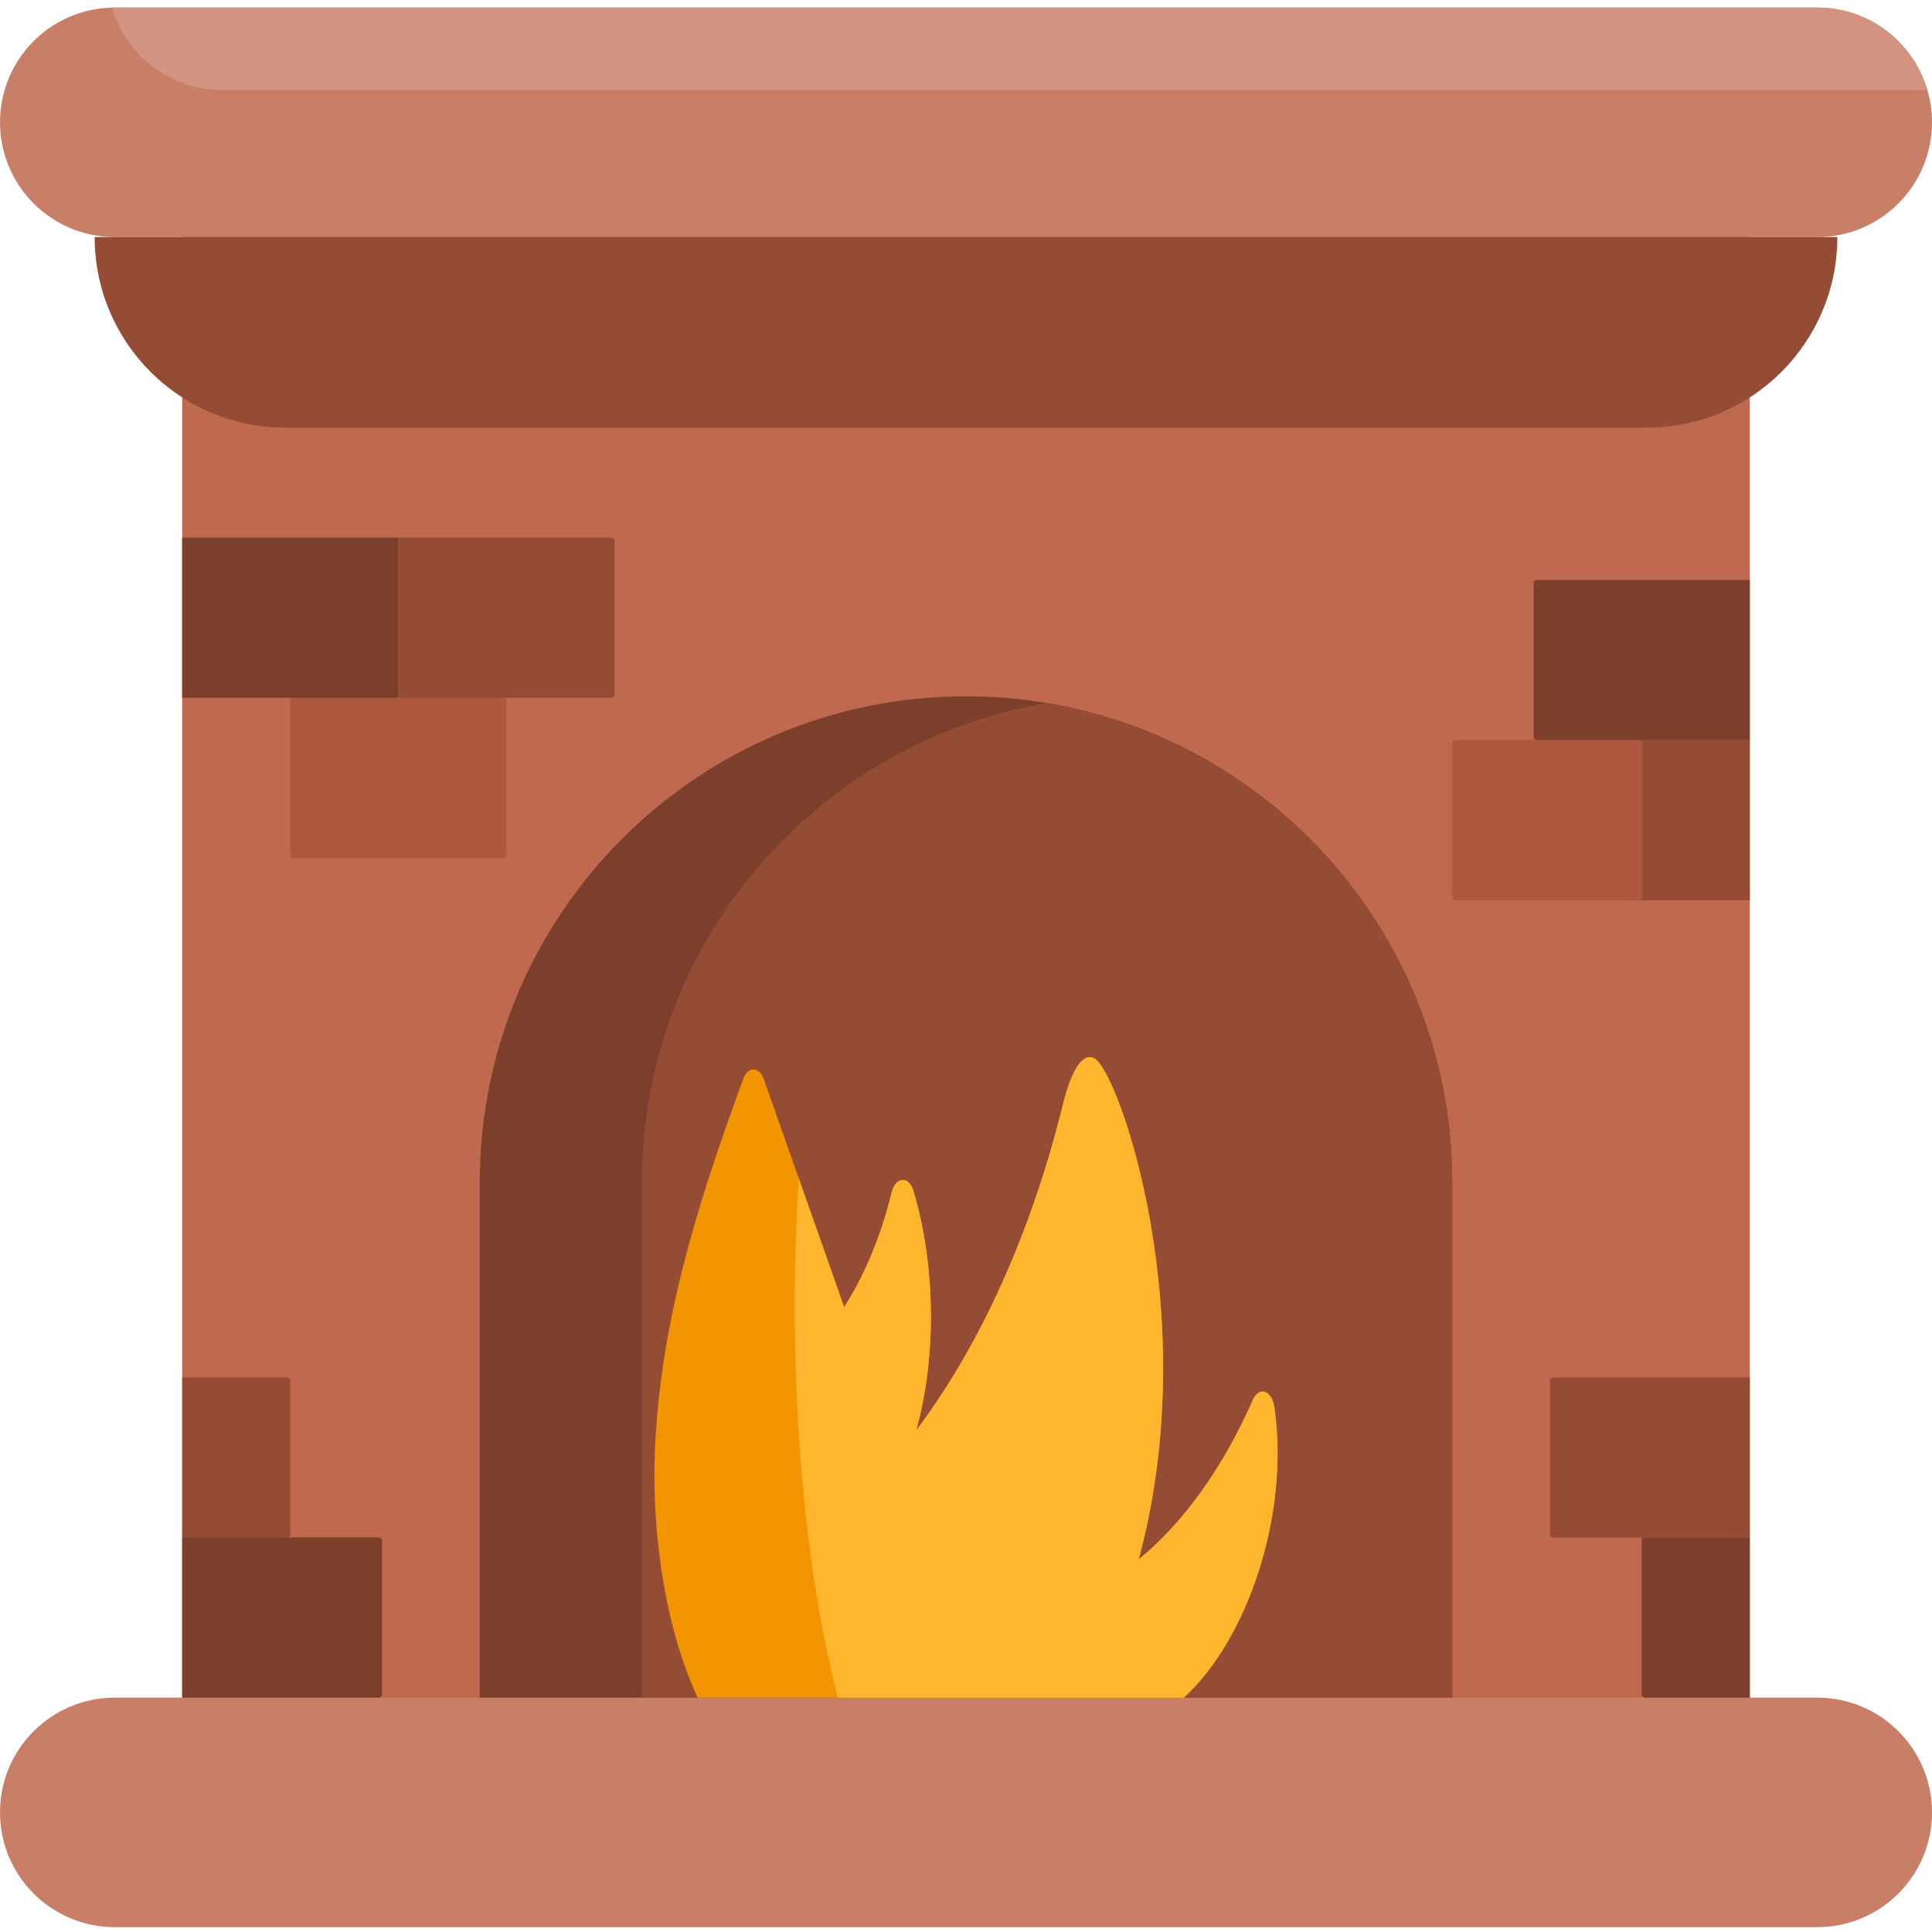 <svg height="512pt" viewBox="0 -1 512 511" width="512pt" xmlns="http://www.w3.org/2000/svg"><path d="m48.277 30.914h415.441v447.891h-415.441zm0 0" fill="#c0694e"/><path d="m30.41 509.215h451.18c16.793 0 30.41-13.613 30.41-30.41 0-16.793-13.617-30.41-30.41-30.41h-451.18c-16.793 0-30.41 13.617-30.41 30.41 0 16.797 13.617 30.41 30.41 30.41zm0 0" fill="#c97e67"/><path d="m511.996 30.91c0 8.391-3.402 16-8.906 21.504-5.496 5.504-13.102 8.906-21.504 8.906h-451.172c-16.805 0-30.41-13.617-30.41-30.41 0-8.391 3.402-16 8.906-21.504 5.328-5.34 12.648-8.699 20.762-8.887.246-.02.496-.02.742-.02h451.172c13.824 0 25.48 9.215 29.172 21.844.816 2.711 1.238 5.586 1.238 8.566zm0 0" fill="#c97e67"/><path d="m510.758 22.344c-.246.02-.492.02-.742.02h-451.172c-13.824 0-25.492-9.215-29.172-21.844.246-.02.496-.02.742-.02h451.172c13.824 0 25.48 9.215 29.172 21.844zm0 0" fill="#d29380"/><path d="m384.859 311.887v136.508h-257.719v-136.508c0-71.172 57.688-128.859 128.859-128.859 7.32 0 14.504.605 21.492 1.781 26.969 4.527 51.102 17.434 69.625 35.957 23.32 23.32 37.742 55.535 37.742 91.121zm0 0" fill="#7c3f2c"/><path d="m384.859 311.887v136.508h-214.742v-136.508c0-63.855 46.43-116.852 107.375-127.078 26.969 4.527 51.102 17.434 69.625 35.957 23.32 23.32 37.742 55.535 37.742 91.121zm0 0" fill="#954c35"/><path d="m436.402 111.836h-360.805c-27.898 0-50.512-22.613-50.512-50.512h461.828c0 27.898-22.613 50.512-50.512 50.512zm0 0" fill="#954c35"/><path d="m313.707 448.395h-128.828c-8.691-18.672-12.617-44.957-11.152-69.102 2.09-34.336 12.441-65.273 23.215-94.828 1.266-3.465 4.258-3.422 5.484.07 3.082 8.754 6.164 17.496 9.258 26.246 4 11.371 8.008 22.754 12.02 34.113 5.453-8.414 9.773-18.875 12.598-30.391 1.031-4.215 4.566-4.445 5.781-.371 5.816 19.504 6.227 43.586.734 63.41 17.07-22.617 30.625-52.75 38.934-86.594 1.547-6.301 4.527-14.133 8.34-11.918 6.527 3.73 29.082 68.348 11.68 132.715 11.906-9.699 22.371-24.359 30.258-42.277 1.637-3.699 5.051-2.516 5.699 1.969 4.133 28.762-7.32 61.793-24.02 76.957zm0 0" fill="#f29500"/><path d="m313.707 448.395h-91.645c-8.691-32.805-12.617-78.977-11.152-121.398.184-5.453.441-10.852.773-16.215 4 11.371 8.008 22.754 12.02 34.113 5.453-8.414 9.773-18.875 12.598-30.391 1.031-4.215 4.566-4.445 5.781-.371 5.816 19.504 6.227 43.586.734 63.41 17.07-22.617 30.625-52.75 38.934-86.594 1.547-6.301 4.527-14.133 8.34-11.918 6.527 3.73 29.082 68.348 11.68 132.715 11.906-9.699 22.371-24.359 30.258-42.277 1.637-3.699 5.051-2.516 5.699 1.969 4.133 28.762-7.32 61.793-24.02 76.957zm0 0" fill="#ffb52d"/><path d="m48.277 140.973h57.301v42.461h-57.301zm0 0" fill="#7c3f2c"/><path d="m162.004 183.434h-56.426v-42.461h56.426c.48 0 .875.391.875.875v40.715c0 .48-.395.871-.875.871zm0 0" fill="#954c35"/><path d="m133.355 225.898h-55.551c-.484 0-.875-.391-.875-.875v-41.59h57.297v41.59c0 .484-.391.875-.871.875zm0 0" fill="#ae583e"/><path d="m435.07 194.641h28.652v42.465h-28.652zm0 0" fill="#954c35"/><path d="m385.734 194.641h49.336v42.465h-49.336c-.484 0-.875-.391-.875-.875v-40.715c0-.48.391-.875.875-.875zm0 0" fill="#ae583e"/><path d="m407.297 152.18h56.426v42.461h-56.426c-.484 0-.875-.391-.875-.871v-40.719c0-.48.391-.871.875-.871zm0 0" fill="#7c3f2c"/><path d="m48.277 363.52h27.777c.48 0 .875.395.875.875v40.715c0 .484-.395.875-.875.875h-27.777zm0 0" fill="#954c35"/><path d="m48.277 405.93h52.09c.48 0 .871.395.871.875v40.715c0 .484-.391.875-.871.875h-52.09zm0 0" fill="#7c3f2c"/><path d="m463.719 448.395h-27.773c-.484 0-.875-.391-.875-.875v-41.59h28.648zm0 0" fill="#7c3f2c"/><path d="m463.719 405.984h-52.086c-.48 0-.875-.391-.875-.875v-40.715c0-.48.395-.875.875-.875h52.086zm0 0" fill="#954c35"/></svg>